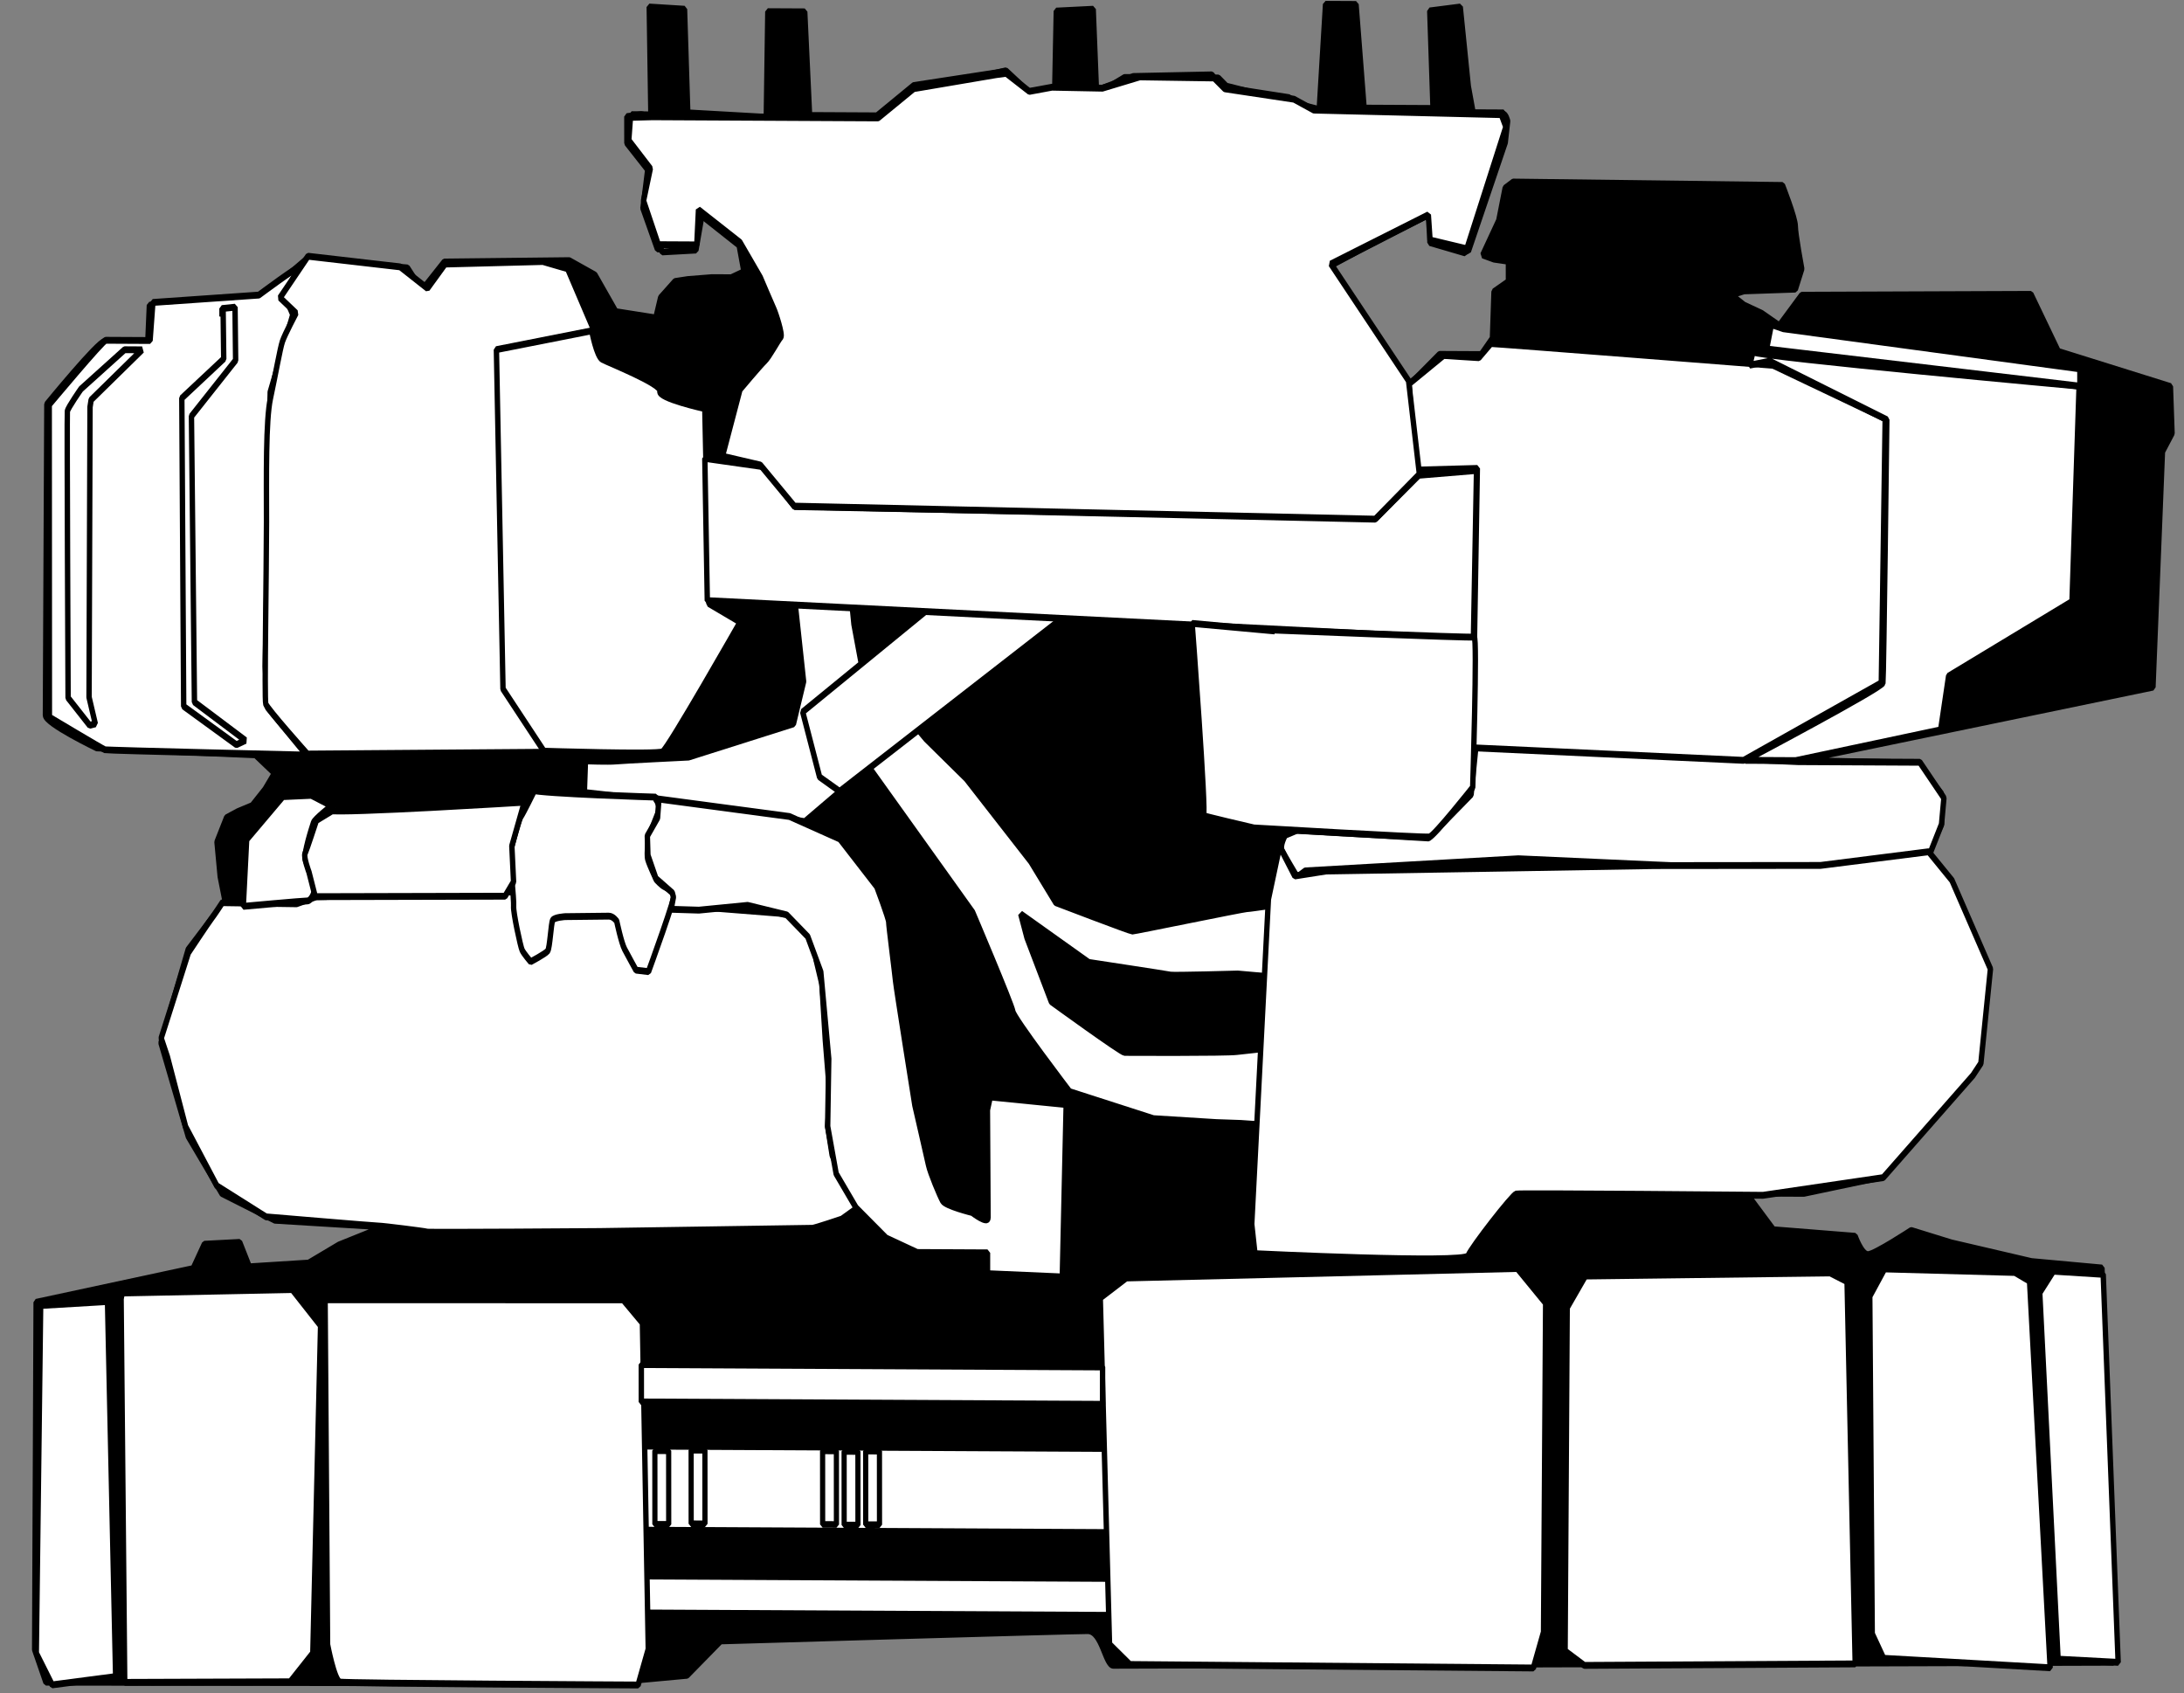 <?xml version="1.0" encoding="UTF-8" standalone="no"?>
<!-- Created with Inkscape (http://www.inkscape.org/) -->

<svg
   width="109.233mm"
   height="84.687mm"
   viewBox="0 0 109.233 84.687"
   version="1.1"
   id="svg4841"
   xml:space="preserve"
   inkscape:version="1.2.1 (9c6d41e410, 2022-07-14)"
   sodipodi:docname="CATEngine.svg"
   xmlns:inkscape="http://www.inkscape.org/namespaces/inkscape"
   xmlns:sodipodi="http://sodipodi.sourceforge.net/DTD/sodipodi-0.dtd"
   xmlns="http://www.w3.org/2000/svg"
   xmlns:svg="http://www.w3.org/2000/svg"><rect x="0" y="0" width="109.233" height="84.687" fill="#808080" stroke="none"/><sodipodi:namedview
     id="namedview4843"
     pagecolor="#ffffff"
     bordercolor="#000000"
     borderopacity="0.25"
     inkscape:showpageshadow="2"
     inkscape:pageopacity="0.0"
     inkscape:pagecheckerboard="true"
     inkscape:deskcolor="#d1d1d1"
     inkscape:document-units="mm"
     showgrid="false"
     inkscape:zoom="0.914906"
     inkscape:cx="-403.32012"
     inkscape:cy="153.02118"
     inkscape:window-width="5120"
     inkscape:window-height="1377"
     inkscape:window-x="-8"
     inkscape:window-y="-8"
     inkscape:window-maximized="1"
     inkscape:current-layer="svg4841" /><defs
     id="defs4838" /><g
     inkscape:groupmode="layer"
     id="layer8"
     inkscape:label="Layer 2"
     style="display:inline"
     transform="translate(-30.108,-60.748)" /><g
     inkscape:label="Layer 1"
     inkscape:groupmode="layer"
     id="layer1"
     style="display:inline;opacity:1"
     transform="translate(-30.108,-60.748)" /><g
     inkscape:groupmode="layer"
     id="layer9"
     inkscape:label="Layer 3"
     style="display:inline"
     transform="translate(-30.108,-60.748)" /><g
     id="g5774"
     transform="matrix(0.784,0.004,5.3308464e-4,0.994,1.557,-0.283)"><path
       style="display:inline;opacity:1;fill:#000000;stroke:#000000;stroke-width:0.344;stroke-linejoin:bevel"
       d="m 30.367,126.579 10.02,-1.738 0.716,-1.227 2.249,-0.102 0.613,1.227 3.783,-0.204 1.943,-0.92 2.863,-0.92 -6.953,-0.307 -3.374,-1.329 -2.147,-2.863 -1.738,-4.703 1.738,-4.703 2.352,-2.454 -0.307,-1.227 -0.204,-1.738 0.613,-1.227 0.716,-0.307 0.92,-0.307 0.818,-0.818 0.613,-0.818 -1.227,-0.92 -10.122,-0.307 c 0,0 -3.272,-1.227 -3.272,-1.636 0,-0.409 0.102,-15.643 0.102,-15.643 0,0 3.272,-3.17 3.681,-3.17 0.409,0 2.761,0 2.761,0 l 0.102,-1.84 7.157,-0.409 2.863,-1.943 6.441,0.409 0.92,1.125 1.431,-1.431 7.975,-0.102 1.636,0.716 1.329,1.84 2.556,0.307 0.307,-1.022 0.92,-0.818 0.818,-0.102 1.534,-0.102 h 1.227 l 0.818,-0.307 -0.307,-1.329 -2.965,-1.84 0.102,2.045 h -2.352 l -0.92,-2.045 0.307,-1.943 -1.329,-1.329 V 66.766 l 0.92,-0.102 0.613,0.102 -0.102,-5.521 2.249,0.102 0.204,5.214 5.01,0.204 0.102,-5.317 h 2.352 l 0.307,5.214 h 4.294 l 2.352,-1.534 5.726,-0.716 1.431,1.022 1.84,-0.204 0.102,-3.885 2.352,-0.102 0.204,4.09 2.352,-0.716 5.01,-0.102 0.613,0.613 4.294,0.511 1.227,0.613 h 0.716 l 0.409,-5.317 h 1.943 l 0.511,5.214 h 4.397 l -0.204,-4.908 1.943,-0.204 0.511,3.988 0.307,1.329 h 1.943 l -0.102,1.636 -1.227,2.352 -1.125,3.067 -2.249,-0.511 v -1.534 l -6.441,2.761 1.022,1.431 0.92,0.92 1.329,1.84 1.738,1.84 2.045,-1.636 h 2.658 l 0.716,-0.818 0.102,-2.352 0.92,-0.511 v -1.022 l -0.92,-0.102 -0.716,-0.204 1.022,-1.738 0.409,-1.636 0.511,-0.307 17.177,0.102 c 0,0 0.818,1.636 0.818,2.045 0,0.409 0.409,2.147 0.409,2.147 l -0.409,1.022 -3.272,0.102 -0.818,0.204 0.818,0.511 1.125,0.409 1.125,0.613 1.431,-1.534 14.621,-0.102 1.738,2.863 7.157,1.738 0.102,2.352 -0.613,0.92 -0.613,11.86 -22.596,3.783 7.566,0.102 1.534,1.534 v 1.534 l -0.92,1.534 1.84,1.84 1.943,4.09 -0.613,4.703 -6.237,5.623 -4.806,0.818 h -3.681 l 1.738,1.84 5.214,0.307 c 0,0 0.409,0.92 0.818,0.92 0.409,0 2.761,-1.227 2.761,-1.227 l 2.556,0.613 5.112,0.92 4.499,0.307 0.716,19.835 c 0,0 -63.29,0.409 -63.801,0.409 -0.511,0 -0.716,-1.738 -1.636,-1.738 -0.92,0 -23.414,0.613 -23.414,0.613 l -2.147,1.738 -5.317,0.409 -35.581,0.102 -0.716,-1.636 z"
       id="path4991"
       transform="translate(-30.092,-60.766)" /><path
       style="display:inline;opacity:1;fill:#ffffff;stroke:#000000;stroke-width:0.344;stroke-linejoin:bevel"
       d="m 42.258,106.423 4.736,0.036 1.265,-0.361 12.327,-0.289 19.846,1.157 -0.289,2.205 0.361,1.193 0.217,2.82 0.289,2.856 -0.145,1.482 0.289,1.446 1.048,1.952 0.578,0.687 -1.012,0.578 c 0,0 -1.735,0.47 -1.88,0.47 -0.145,0 -13.556,0.217 -13.556,0.217 0,0 -10.881,0.108 -11.025,0.072 -0.145,-0.036 -2.82,-0.289 -3.073,-0.289 -0.253,0 -7.194,-0.434 -7.194,-0.434 l -3.145,-1.554 -1.988,-2.964 -1.157,-3.506 -0.398,-0.94 1.735,-4.302 c 0,0 1.301,-1.554 1.482,-1.735 0.181,-0.181 0.687,-0.795 0.687,-0.795 z"
       id="path5458"
       transform="translate(-30.092,-60.766)" /><path
       style="display:inline;opacity:1;fill:#ffffff;stroke:#000000;stroke-width:0.344;stroke-linejoin:bevel"
       d="m 83.613,99.554 6.507,7.157 c 0,0 2.494,4.627 2.567,4.989 0.072,0.361 3.615,4.013 3.615,4.013 l 5.35,1.338 4.013,0.181 1.554,0.036 4.229,0.217 c 0,0 1.084,-0.976 1.193,-1.121 0.108,-0.145 0,-2.458 0,-2.458 0,0 -1.265,-0.687 -1.41,-0.651 -0.145,0.036 -3.543,0.325 -4.266,0.398 -0.723,0.072 -6.941,0.072 -7.157,0.072 -0.217,0 -4.663,-2.53 -4.663,-2.53 l -1.554,-3.217 -0.398,-1.193 4.338,2.422 c 0,0 4.989,0.578 5.205,0.615 0.217,0.036 4.302,-0.072 4.302,-0.072 l 3.868,0.253 1.952,-0.072 0.217,-1.265 -0.868,-1.771 c 0,0 -0.615,-0.868 -0.759,-0.868 -0.145,0 -3.615,0.434 -3.832,0.434 -0.217,0 -7.157,1.157 -7.302,1.157 -0.145,0 -4.88,-1.41 -4.88,-1.41 l -1.591,-2.061 -4.121,-4.157 -2.567,-1.988 -4.157,-3.904 -0.434,-1.844 -0.108,-0.868 -3.651,-0.217 0.542,3.976 -0.651,2.133 -6.688,1.699 c 0,0 -4.229,0.181 -4.663,0.217 -0.434,0.036 -1.916,0 -1.916,0 l -0.072,1.591 7.23,0.615 6.832,0.795 2.458,-1.663 z"
       id="path5461"
       transform="translate(-30.092,-60.766)" /><path
       style="display:inline;opacity:1;fill:#ffffff;stroke:#000000;stroke-width:0.344;stroke-linejoin:bevel"
       d="m 111.345,104.545 13.599,-0.665 17.791,0.562 7.055,-0.818 1.431,-0.153 0.716,-1.431 0.153,-1.329 -1.534,-1.789 c 0,0 -7.362,0 -7.771,0 -0.409,0 -20.551,-0.665 -20.551,-0.665 l -0.307,2.403 -2.709,2.198 -8.384,-0.358 -0.767,0.256 c 0,0 -0.358,0.511 -0.204,0.767 0.153,0.256 0.971,1.329 0.971,1.329 z"
       id="path5466"
       transform="translate(-30.092,-60.766)" /><rect
       style="display:inline;opacity:1;fill:#ffffff;stroke:#000000;stroke-width:0.355;stroke-linejoin:bevel"
       id="rect5552-2"
       width="31.439"
       height="1.869"
       x="68.724"
       y="140.191"
       transform="translate(-30.092,-60.766)" /><path
       style="display:inline;opacity:1;fill:#ffffff;stroke:#000000;stroke-width:0.344;stroke-linejoin:bevel"
       d="m 37.848,76.238 6.76,-0.398 c 0,0 2.567,-1.518 2.53,-1.374 -0.036,0.145 -0.904,1.338 -0.904,1.338 l 0.542,1.012 -1.446,3.904 -0.325,13.809 0.145,2.06 2.494,2.386 c 0,0 -12.724,-0.181 -12.869,-0.217 -0.145,-0.036 -3.543,-1.627 -3.543,-1.627 V 81.407 c 0,0 3.434,-3.253 3.615,-3.253 0.181,0 2.82,0 2.82,0 z"
       id="path5486"
       transform="translate(-30.092,-60.766)" /><path
       style="display:inline;opacity:1;fill:#ffffff;stroke:#000000;stroke-width:0.344;stroke-linejoin:bevel"
       d="m 100.404,82.972 -21.114,13.701 1.074,3.272 1.278,0.716 22.954,-14.161 -1.022,-1.687 -2.147,-1.892 z"
       id="path5445"
       transform="translate(-30.092,-60.766)" /><path
       style="display:inline;opacity:1;fill:#ffffff;stroke:#000000;stroke-width:0.344;stroke-linejoin:bevel"
       d="m 109.709,103.318 -0.716,2.658 -1.074,16.359 0.204,1.483 c 0,0 13.394,0.46 13.599,0.051 0.204,-0.409 2.812,-3.067 3.067,-3.118 0.256,-0.051 15.746,0 15.746,0 l 7.668,-0.92 5.726,-5.163 0.511,-0.613 0.613,-4.754 -2.454,-4.448 -1.483,-1.431 -6.902,0.716 -10.582,0.051 -20.96,0.358 -1.994,0.256 z"
       id="path5469"
       transform="translate(-30.092,-60.766)" /><path
       style="display:inline;opacity:1;fill:#ffffff;stroke:#000000;stroke-width:0.344;stroke-linejoin:bevel"
       d="m 123.205,77.962 c 0.358,0 17.995,1.022 17.995,1.022 l 7.157,2.658 -0.256,13.292 -8.793,3.936 -17.279,-0.562 0.307,-14.059 -3.988,0.102 -0.358,-4.345 2.198,-1.431 2.249,0.102 z"
       id="path5489"
       transform="translate(-30.092,-60.766)" /><path
       style="display:inline;opacity:1;fill:#ffffff;stroke:#000000;stroke-width:0.344;stroke-linejoin:bevel"
       d="m 139.922,78.319 c 0.511,0.256 20.807,1.636 20.807,1.636 l -0.46,10.838 -7.873,3.783 -0.511,2.709 -9.253,1.585 h -3.221 c 0,0 8.742,-3.681 8.793,-3.936 0.051,-0.256 0.256,-13.241 0.256,-13.241 l -7.464,-2.914 -1.278,0.204 z"
       id="path5491"
       transform="translate(-30.092,-60.766)" /><path
       style="display:inline;opacity:1;fill:#ffffff;stroke:#000000;stroke-width:0.344;stroke-linejoin:bevel"
       d="m 140.791,78.166 0.307,-1.227 0.767,0.204 18.915,1.943 v 0.869 z"
       id="path5493"
       transform="translate(-30.092,-60.766)" /><path
       style="display:inline;opacity:1;fill:#ffffff;stroke:#000000;stroke-width:0.344;stroke-linejoin:bevel"
       d="m 72.952,71.367 5.981,-0.46 c 0,0 10.122,1.738 10.327,1.789 0.204,0.051 2.505,2.505 2.505,2.505 0,0 1.329,1.687 1.534,1.687 0.204,0 3.834,1.074 4.397,0.869 0.562,-0.204 4.55,-2.301 4.806,-2.403 0.256,-0.102 4.141,-0.613 4.959,-0.767 0.818,-0.153 4.959,-0.358 5.163,-0.409 0.204,-0.051 6.544,-2.658 6.544,-2.658 l 0.46,1.176 2.147,0.613 2.352,-5.47 0.153,-1.074 c 0,0 -0.102,-0.358 -0.307,-0.358 -0.204,0 -11.86,-0.204 -11.86,-0.204 l -5.777,-1.125 -0.511,-0.409 h -5.981 l -1.38,0.665 -3.374,-0.102 -1.278,0.256 -1.534,-1.125 -6.084,1.125 -2.352,1.38 -14.877,-0.204 h -0.562 l -0.102,1.585 1.38,1.227 -0.409,1.84 1.074,2.249 2.147,-0.102 z"
       id="path5495"
       transform="translate(-30.092,-60.766)" /><rect
       style="display:inline;opacity:1;fill:#ffffff;stroke:#000000;stroke-width:0.398;stroke-linejoin:bevel"
       id="rect5579"
       width="31.396"
       height="4.284"
       x="68.999"
       y="133.633"
       transform="translate(-30.092,-60.766)" /><path
       style="display:inline;opacity:1;fill:#ffffff;stroke:#000000;stroke-width:0.344;stroke-linejoin:bevel"
       d="m 36.041,78.624 -2.783,1.988 c 0,0 -0.831,0.94 -0.868,1.121 -0.036,0.181 0.036,14.423 0.036,14.423 l 1.374,1.374 0.361,-0.072 -0.398,-1.338 0.072,-14.604 0.072,-0.361 3.253,-2.53 z"
       id="path5008"
       transform="translate(-30.092,-60.766)" /><path
       style="display:inline;opacity:1;fill:#ffffff;stroke:#000000;stroke-width:0.344;stroke-linejoin:bevel"
       d="m 42.33,76.672 0.036,2.386 -2.675,1.988 0.108,15.508 3.362,1.916 0.578,-0.217 -3.253,-1.916 -0.181,-14.387 2.82,-2.82 -0.036,-2.675 -0.831,0.072 v 0.398 z"
       id="path5429"
       transform="translate(-30.092,-60.766)" /><rect
       style="display:inline;fill:#ffffff;stroke:#000000;stroke-width:0.331;stroke-linejoin:bevel"
       id="rect5581-0-2"
       width="0.88"
       height="3.7"
       x="83.281"
       y="133.853"
       transform="translate(-30.092,-60.766)" /><rect
       style="display:inline;fill:#ffffff;stroke:#000000;stroke-width:0.331;stroke-linejoin:bevel"
       id="rect5581-3"
       width="0.88"
       height="3.7"
       x="72.147"
       y="133.853"
       transform="translate(-30.092,-60.766)" /><path
       style="display:inline;opacity:1;fill:#ffffff;stroke:#000000;stroke-width:0.344;stroke-linejoin:bevel"
       d="m 46.981,76.735 c 0,0 -0.716,1.074 -0.869,1.431 -0.153,0.358 -0.46,1.738 -0.767,2.863 -0.307,1.125 -0.256,3.936 -0.256,6.237 0,2.301 -0.153,8.895 -0.051,9.151 0.102,0.256 2.658,2.505 2.658,2.505 l 15.286,-0.153 -2.658,-3.067 -0.358,-17.177 6.032,-0.971 -1.687,-3.118 -1.585,-0.358 -6.237,0.153 -1.125,1.227 -1.738,-1.074 -5.879,-0.511 -1.789,2.096 z"
       id="path5439"
       transform="translate(-30.092,-60.766)" /><path
       style="display:inline;opacity:1;fill:#ffffff;stroke:#000000;stroke-width:0.344;stroke-linejoin:bevel"
       d="m 65.846,77.553 c 0,0 0.307,1.278 0.665,1.431 0.358,0.153 3.834,1.227 3.681,1.585 -0.153,0.358 2.863,0.869 2.863,0.869 l 0.256,9.815 1.994,0.92 c 0,0 -4.601,6.39 -4.959,6.544 -0.358,0.153 -7.566,0 -7.566,0 L 60.171,95.599 59.762,78.524 Z"
       id="path5441"
       transform="translate(-30.092,-60.766)" /><rect
       style="display:inline;fill:#ffffff;stroke:#000000;stroke-width:0.331;stroke-linejoin:bevel"
       id="rect5581-4"
       width="0.88"
       height="3.7"
       x="80.534"
       y="133.853"
       transform="translate(-30.092,-60.766)" /><path
       style="display:inline;opacity:1;fill:#ffffff;stroke:#000000;stroke-width:0.344;stroke-linejoin:bevel"
       d="m 73.054,83.943 3.783,0.409 1.943,1.994 37.115,0.409 2.709,-2.147 3.681,-0.256 -0.204,8.486 -48.873,-1.738 z"
       id="path5443"
       transform="translate(-30.092,-60.766)" /><rect
       style="display:inline;fill:#ffffff;stroke:#000000;stroke-width:0.331;stroke-linejoin:bevel"
       id="rect5581-0"
       width="0.88"
       height="3.7"
       x="81.907"
       y="133.876"
       transform="translate(-30.092,-60.766)" /><path
       style="display:inline;opacity:1;fill:#ffffff;stroke:#000000;stroke-width:0.344;stroke-linejoin:bevel"
       d="m 74.178,83.829 1.121,-3.362 c 0,0 1.301,-1.229 1.591,-1.446 0.289,-0.217 0.868,-1.084 1.012,-1.193 0.145,-0.108 -0.325,-1.229 -0.434,-1.41 -0.108,-0.181 -0.868,-1.591 -0.868,-1.591 L 75.298,73.057 72.659,71.43 72.551,73.202 h -2.458 l -0.94,-2.205 0.434,-1.627 -1.374,-1.41 0.108,-1.157 1.41,-0.036 h 14.387 l 2.277,-1.482 5.242,-0.723 0.651,-0.072 1.482,0.904 1.446,-0.217 3.217,0.036 2.386,-0.578 4.736,0.036 0.687,0.542 4.41,0.506 1.265,0.542 11.965,0.181 0.289,0.615 -2.494,6.145 -2.35,-0.434 -0.108,-1.265 -6.218,2.494 4.952,5.856 0.687,4.699 -2.82,2.277 -37.053,-0.506 -2.169,-2.06 z"
       id="path5448"
       transform="translate(-30.092,-60.766)" /><path
       style="display:inline;opacity:1;fill:#ffffff;stroke:#000000;stroke-width:0.344;stroke-linejoin:bevel"
       d="m 61.923,100.675 c 0.795,0.181 7.989,0.325 7.989,0.325 l 0.253,0.578 -0.687,1.374 c 0,0 -0.181,0.904 -0.072,1.193 0.108,0.289 0.542,1.012 0.542,1.012 0,0 0.325,0.289 0.542,0.361 0.217,0.072 0.434,0.217 0.615,0.253 0.181,0.036 -1.663,4.013 -1.663,4.013 l -0.795,-0.072 c 0,0 -0.506,-0.723 -0.723,-1.048 -0.217,-0.325 -0.506,-1.41 -0.506,-1.41 0,0 -0.217,-0.253 -0.506,-0.253 -0.289,0 -2.783,0.036 -2.783,0.036 0,0 -0.687,0.036 -0.795,0.181 -0.108,0.145 -0.181,1.41 -0.325,1.554 -0.145,0.145 -1.084,0.542 -1.084,0.542 0,0 -0.434,-0.398 -0.542,-0.578 -0.108,-0.181 -0.578,-1.916 -0.542,-2.205 0.036,-0.289 -0.253,-2.567 -0.253,-2.567 0,0 0.542,-1.735 0.723,-1.952 0.181,-0.217 0.831,-1.265 0.831,-1.265 z"
       id="path5450"
       transform="translate(-30.092,-60.766)" /><path
       style="display:inline;opacity:1;fill:#ffffff;stroke:#000000;stroke-width:0.344;stroke-linejoin:bevel"
       d="m 49.199,101.542 c 0,0 -1.048,0.651 -1.121,0.831 -0.072,0.181 -0.687,1.627 -0.506,1.916 0.181,0.289 0.434,1.084 0.542,1.301 0.108,0.217 -0.181,0.723 -0.434,0.723 -0.253,0 -4.085,0.289 -4.085,0.289 l 0.217,-3.362 2.314,-2.169 1.807,-0.072 1.518,0.615 z"
       id="path5452"
       transform="translate(-30.092,-60.766)" /><path
       style="display:inline;opacity:1;fill:#ffffff;stroke:#000000;stroke-width:0.344;stroke-linejoin:bevel"
       d="m 49.054,101.759 c 0.868,0.145 12.471,-0.47 12.471,-0.47 l -0.795,2.205 0.108,1.807 -0.542,0.723 -12.11,0.072 -0.398,-1.229 c 0,0 -0.361,-0.759 -0.253,-0.94 0.108,-0.181 0.723,-1.663 0.723,-1.663 l 1.121,-0.542 z"
       id="path5454"
       transform="translate(-30.092,-60.766)" /><path
       style="display:inline;opacity:1;fill:#ffffff;stroke:#000000;stroke-width:0.344;stroke-linejoin:bevel"
       d="m 69.876,101.073 8.567,0.868 3.217,1.121 2.35,2.386 c 0,0 0.759,1.591 0.759,1.771 0,0.181 0.398,2.639 0.434,2.964 0.036,0.325 1.229,6.254 1.229,6.254 0,0 0.759,2.603 0.868,3 0.108,0.398 0.723,1.554 0.904,1.807 0.181,0.253 1.88,0.578 1.88,0.578 0,0 1.012,0.615 1.012,0.253 0,-0.361 -0.036,-5.422 -0.036,-5.422 l 0.181,-0.651 4.844,0.361 -0.253,8.676 -4.772,-0.145 v -1.048 h -4.482 l -1.988,-0.723 -1.916,-1.518 -1.265,-1.699 -0.542,-2.386 0.072,-3.398 -0.506,-4.374 -0.831,-1.771 -1.338,-1.084 -2.494,-0.47 -3.109,0.253 -1.771,-0.036 0.145,-0.615 -0.072,-0.217 -1.048,-0.723 -0.506,-1.157 -0.036,-0.976 0.651,-0.904 0.072,-0.759 z"
       id="path5456"
       transform="translate(-30.092,-60.766)" /><path
       style="display:inline;opacity:1;fill:#ffffff;stroke:#000000;stroke-width:0.344;stroke-linejoin:bevel"
       d="m 109.402,92.48 -5.266,-0.358 c 0,0 0.92,9.662 0.716,9.662 -0.204,0 3.221,0.613 3.221,0.613 0,0 10.889,0.46 11.196,0.409 0.307,-0.051 2.761,-2.505 2.761,-2.505 0,0 0.307,-7.617 0.102,-7.566 -0.204,0.051 -13.036,-0.307 -13.036,-0.307 z"
       id="path5464"
       transform="translate(-30.092,-60.766)" /><path
       style="display:inline;opacity:1;fill:#ffffff;stroke:#000000;stroke-width:0.344;stroke-linejoin:bevel"
       d="m 30.654,126.738 4.266,-0.217 0.506,18.87 -4.049,0.434 -1.012,-1.591 z"
       id="path5471"
       transform="translate(-30.092,-60.766)" /><path
       style="display:inline;opacity:1;fill:#ffffff;stroke:#000000;stroke-width:0.344;stroke-linejoin:bevel"
       d="m 35.787,126.377 0.217,19.304 10.556,-0.072 1.446,-1.446 0.506,-16.484 -1.807,-1.807 -10.845,0.217 z"
       id="path5473"
       transform="translate(-30.092,-60.766)" /><path
       style="display:inline;opacity:1;fill:#ffffff;stroke:#000000;stroke-width:0.344;stroke-linejoin:bevel"
       d="m 48.801,126.377 0.145,17.352 c 0,0 0.434,1.807 0.795,1.88 0.361,0.072 19.014,0.072 19.014,0.072 l 0.651,-1.807 -0.361,-16.412 -1.229,-1.157 z"
       id="path5475"
       transform="translate(-30.092,-60.766)" /><path
       style="display:inline;opacity:1;fill:#ffffff;stroke:#000000;stroke-width:0.344;stroke-linejoin:bevel"
       d="m 99.916,125.075 -1.663,1.012 0.578,17.424 1.301,1.012 25.738,0.072 0.651,-1.807 0.145,-16.556 -1.807,-1.735 z"
       id="path5477"
       transform="translate(-30.092,-60.766)" /><path
       style="display:inline;opacity:1;fill:#ffffff;stroke:#000000;stroke-width:0.344;stroke-linejoin:bevel"
       d="m 129.196,124.859 -1.157,1.591 -0.145,17.279 1.229,0.723 17.279,-0.145 -0.506,-19.231 -1.084,-0.434 z"
       id="path5479"
       transform="translate(-30.092,-60.766)" /><path
       style="display:inline;opacity:1;fill:#ffffff;stroke:#000000;stroke-width:0.344;stroke-linejoin:bevel"
       d="m 148.283,124.425 -0.94,1.374 0.145,16.99 0.723,1.229 10.628,0.434 -1.301,-19.448 -0.94,-0.434 z"
       id="path5481"
       transform="translate(-30.092,-60.766)" /><path
       style="display:inline;opacity:1;fill:#ffffff;stroke:#000000;stroke-width:0.344;stroke-linejoin:bevel"
       d="m 159.055,124.497 -0.868,1.084 1.157,18.436 3.832,0.145 -0.94,-19.52 z"
       id="path5483"
       transform="translate(-30.092,-60.766)" /><rect
       style="display:inline;opacity:1;fill:#ffffff;stroke:#000000;stroke-width:0.331;stroke-linejoin:bevel"
       id="rect5581"
       width="0.88"
       height="3.7"
       x="69.833"
       y="133.889"
       transform="translate(-30.092,-60.766)" /><rect
       style="opacity:1;fill:#ffffff;stroke:#000000;stroke-width:0.344;stroke-linejoin:bevel"
       id="rect5552"
       width="29.425"
       height="1.88"
       x="38.88"
       y="68.792" /></g></svg>
